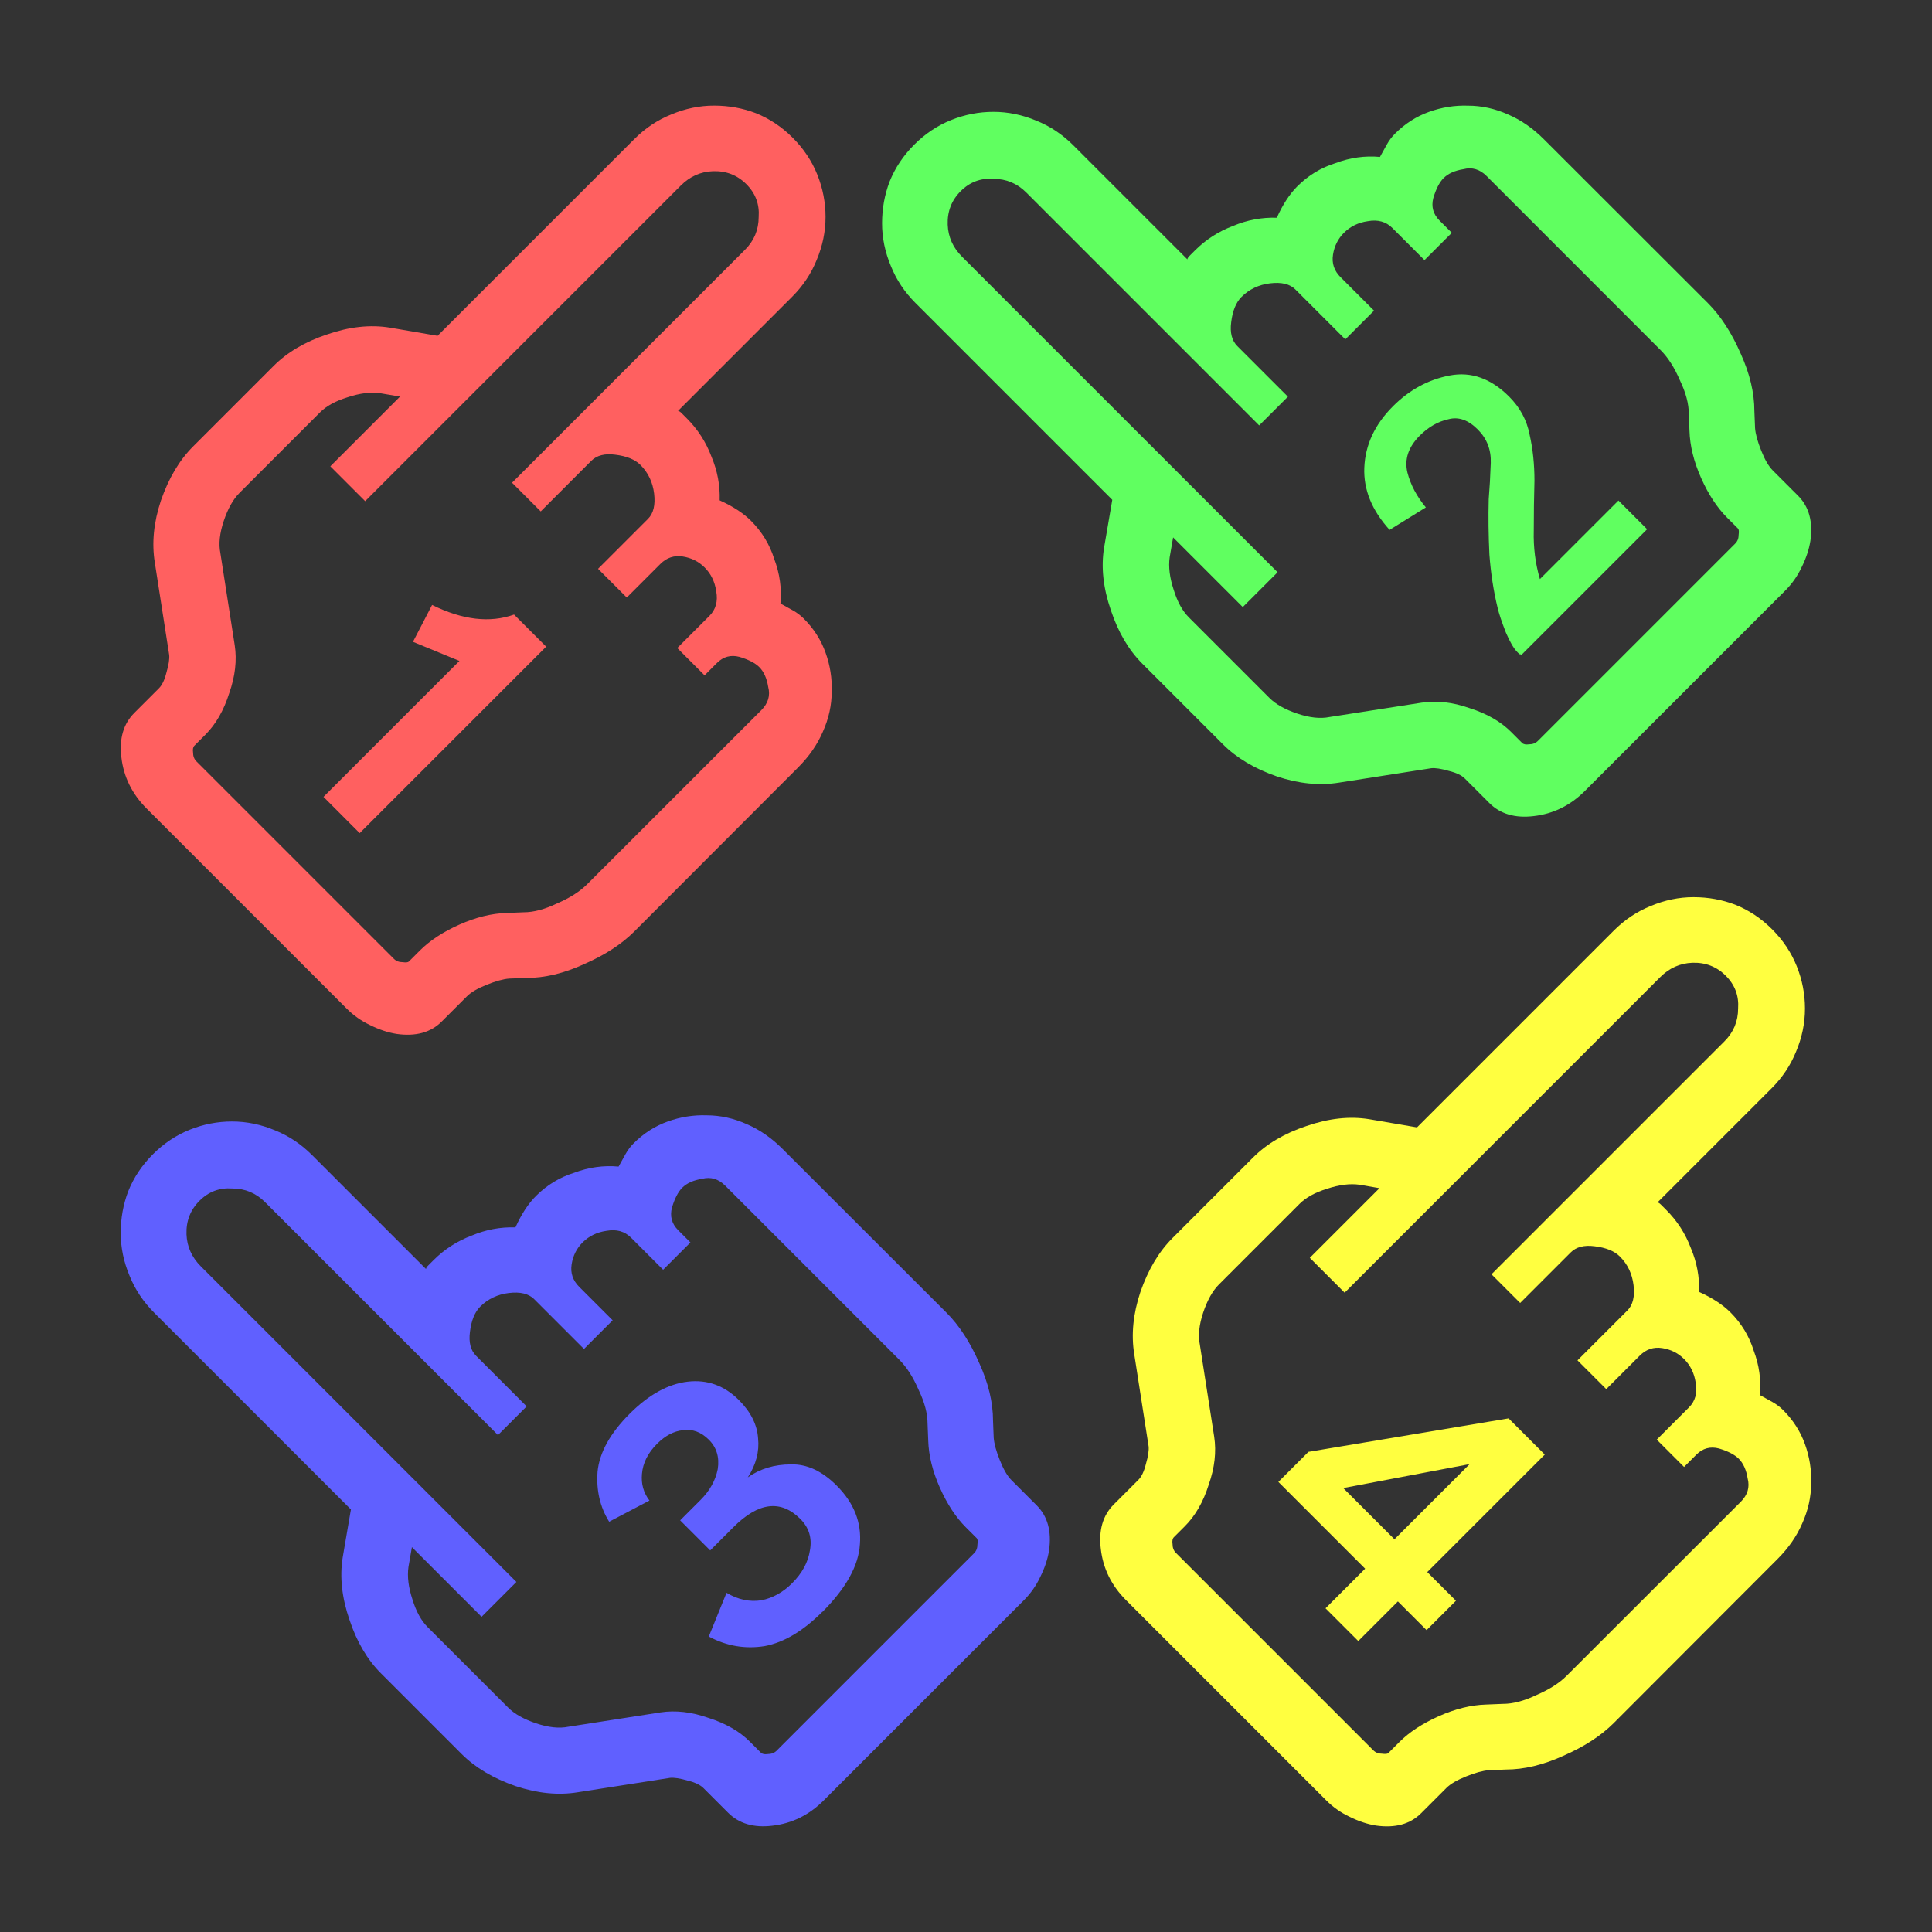 <?xml version="1.0" encoding="UTF-8" standalone="no"?>
<!-- Created with Inkscape (http://www.inkscape.org/) -->

<svg
   width="128"
   height="128"
   viewBox="0 0 33.867 33.867"
   version="1.1"
   id="svg5"
   inkscape:version="1.2.2 (b0a8486541, 2022-12-01)"
   sodipodi:docname="icon.svg"
   inkscape:export-filename="icon.png"
   inkscape:export-xdpi="96"
   inkscape:export-ydpi="96"
   xmlns:inkscape="http://www.inkscape.org/namespaces/inkscape"
   xmlns:sodipodi="http://sodipodi.sourceforge.net/DTD/sodipodi-0.dtd"
   xmlns="http://www.w3.org/2000/svg"
   xmlns:svg="http://www.w3.org/2000/svg">
  <rect x="0" y="0" width="33.867" height="33.867" fill="#333333" stroke="none"/>
  <sodipodi:namedview
     id="namedview7"
     pagecolor="#000000"
     bordercolor="#ffffff"
     borderopacity="1"
     inkscape:showpageshadow="0"
     inkscape:pageopacity="1"
     inkscape:pagecheckerboard="1"
     inkscape:deskcolor="#505050"
     inkscape:document-units="px"
     showgrid="false"
     inkscape:zoom="4.7572176"
     inkscape:cx="109.6229"
     inkscape:cy="62.431452"
     inkscape:window-width="1920"
     inkscape:window-height="1011"
     inkscape:window-x="0"
     inkscape:window-y="32"
     inkscape:window-maximized="1"
     inkscape:current-layer="layer1"
     showborder="false" />
  <defs
     id="defs2" />
  <g
     inkscape:label="Layer 1"
     inkscape:groupmode="layer"
     id="layer1">
    <g
       id="g1742"
       transform="translate(0,-0.265)">
      <g
         aria-label=""
         transform="rotate(45,-0.254,-0.172)"
         id="text952"
         style="font-size:16.933px;line-height:125%;font-family:Sans;letter-spacing:0px;word-spacing:0px;fill:#ff6060;stroke-width:0.265">
        <path
           d="m 19.643,3.641 q 0,0.474 -0.22,1.033 -0.203,0.542 -0.542,0.881 L 18.677,5.774 q -0.102,0.119 -0.203,0.356 -0.102,0.237 -0.102,0.389 v 0.627 q 0,0.406 -0.406,0.711 -0.186,0.135 -0.44,0.22 -0.237,0.085 -0.491,0.085 h -4.961 q -0.542,0 -0.948,-0.322 Q 10.736,7.535 10.736,7.129 V 6.519 q 0,-0.119 -0.102,-0.288 Q 10.533,6.045 10.448,5.977 L 9.127,5.012 Q 8.704,4.707 8.433,4.166 8.162,3.607 8.162,3.099 V 1.101 q 0,-0.508 0.271,-1.05 0.271,-0.559 0.694,-0.864 L 9.821,-1.304 v -4.877 q 0,-0.406 0.152,-0.762 0.152,-0.373 0.423,-0.643 0.271,-0.271 0.61,-0.423 0.356,-0.152 0.762,-0.152 0.406,0 0.762,0.152 0.356,0.152 0.627,0.423 0.271,0.271 0.423,0.643 0.152,0.356 0.152,0.762 v 2.828 q 0.017,-0.017 0.068,-0.017 h 0.135 q 0.406,0 0.779,0.169 0.373,0.152 0.643,0.44 0.356,-0.135 0.643,-0.135 0.406,0 0.762,0.186 0.373,0.169 0.627,0.474 0.119,-0.034 0.237,-0.068 0.119,-0.034 0.237,-0.034 0.373,0 0.694,0.152 0.322,0.152 0.559,0.406 0.254,0.254 0.389,0.61 0.135,0.339 0.135,0.745 z M 18.474,-0.677 q 0,-0.254 -0.203,-0.373 -0.186,-0.135 -0.356,-0.135 -0.152,0 -0.373,0.119 -0.203,0.119 -0.203,0.356 v 0.305 H 16.662 V -1.202 q 0,-0.237 -0.22,-0.389 -0.203,-0.152 -0.44,-0.152 -0.22,0 -0.406,0.135 -0.186,0.135 -0.186,0.373 v 0.83 H 14.698 V -1.643 q 0,-0.203 -0.237,-0.389 -0.237,-0.186 -0.525,-0.186 -0.203,0 -0.44,0.186 -0.22,0.169 -0.22,0.373 v 1.253 H 12.565 V -6.181 q 0,-0.339 -0.237,-0.576 -0.22,-0.254 -0.559,-0.254 -0.339,0 -0.576,0.254 -0.22,0.237 -0.22,0.576 V 1.643 H 10.109 V -0.085 L 9.821,0.119 Q 9.618,0.271 9.466,0.576 9.313,0.864 9.313,1.101 v 1.998 q 0,0.237 0.152,0.542 0.152,0.305 0.356,0.44 l 1.321,0.965 q 0.322,0.237 0.525,0.66 0.22,0.423 0.22,0.813 v 0.271 q 0,0.051 0.068,0.102 0.068,0.068 0.152,0.068 h 4.894 q 0.085,0 0.152,-0.068 0.068,-0.051 0.068,-0.085 V 6.536 q 0,-0.373 0.169,-0.813 0.169,-0.44 0.44,-0.728 l 0.203,-0.22 q 0.186,-0.186 0.305,-0.525 0.135,-0.339 0.135,-0.61 z M 14.122,5.825 V 2.455 l -0.813,0.339 -0.22,-0.694 q 0.847,-0.288 1.135,-0.897 h 0.796 v 4.623 z"
           style="font-family:nintendo_NTLG-DB_002;-inkscape-font-specification:'nintendo_NTLG-DB_002, Normal'"
           id="path1722" />
      </g>
      <g
         aria-label=""
         transform="rotate(-45,-3.706,-0.502)"
         id="text956"
         style="font-size:16.933px;line-height:125%;font-family:Sans;letter-spacing:0px;word-spacing:0px;fill:#60ff60;stroke-width:0.265px">
        <path
           d="m 15.785,27.588 q 0,0.474 -0.22,1.033 -0.203,0.542 -0.542,0.881 l -0.203,0.22 q -0.102,0.119 -0.203,0.356 -0.102,0.237 -0.102,0.389 v 0.627 q 0,0.406 -0.406,0.711 -0.186,0.135 -0.44,0.22 -0.237,0.085 -0.491,0.085 H 8.216 q -0.542,0 -0.948,-0.322 Q 6.879,31.483 6.879,31.076 v -0.61 q 0,-0.119 -0.102,-0.288 -0.102,-0.186 -0.186,-0.254 L 5.27,28.96 Q 4.847,28.655 4.576,28.113 4.305,27.554 4.305,27.046 v -1.998 q 0,-0.508 0.271,-1.05 0.271,-0.559 0.694,-0.864 l 0.694,-0.491 v -4.877 q 0,-0.406 0.152,-0.762 0.152,-0.373 0.423,-0.643 0.271,-0.271 0.61,-0.423 0.356,-0.152 0.762,-0.152 0.406,0 0.762,0.152 0.356,0.152 0.627,0.423 0.271,0.271 0.423,0.643 0.152,0.356 0.152,0.762 v 2.828 q 0.017,-0.017 0.068,-0.017 h 0.135 q 0.406,0 0.779,0.169 0.373,0.152 0.643,0.44 0.356,-0.135 0.643,-0.135 0.406,0 0.762,0.186 0.373,0.169 0.627,0.474 0.119,-0.034 0.237,-0.068 0.119,-0.034 0.237,-0.034 0.373,0 0.694,0.152 0.322,0.152 0.559,0.406 0.254,0.254 0.389,0.61 0.135,0.339 0.135,0.745 z m -1.168,-4.318 q 0,-0.254 -0.203,-0.373 -0.186,-0.135 -0.356,-0.135 -0.152,0 -0.373,0.119 -0.203,0.119 -0.203,0.356 v 0.305 h -0.677 v -0.796 q 0,-0.237 -0.22,-0.389 -0.203,-0.152 -0.44,-0.152 -0.22,0 -0.406,0.135 -0.186,0.135 -0.186,0.373 v 0.83 H 10.841 V 22.305 q 0,-0.203 -0.237,-0.389 -0.237,-0.186 -0.525,-0.186 -0.203,0 -0.44,0.186 -0.22,0.169 -0.22,0.373 v 1.253 H 8.707 v -5.774 q 0,-0.339 -0.237,-0.576 -0.22,-0.254 -0.559,-0.254 -0.339,0 -0.576,0.254 -0.22,0.237 -0.22,0.576 V 25.59 H 6.252 v -1.727 l -0.288,0.203 q -0.203,0.152 -0.356,0.457 -0.152,0.288 -0.152,0.525 v 1.998 q 0,0.237 0.152,0.542 0.152,0.305 0.356,0.44 l 1.321,0.965 q 0.322,0.237 0.525,0.66 0.22,0.423 0.22,0.813 v 0.271 q 0,0.051 0.068,0.102 0.068,0.068 0.152,0.068 h 4.894 q 0.085,0 0.152,-0.068 0.068,-0.051 0.068,-0.085 V 30.484 q 0,-0.373 0.169,-0.813 0.169,-0.44 0.44,-0.728 l 0.203,-0.22 q 0.186,-0.186 0.305,-0.525 0.135,-0.339 0.135,-0.61 z m -4.013,1.693 q 0.61,0 1.084,0.322 0.474,0.322 0.474,0.999 0,0.406 -0.22,0.728 -0.203,0.322 -0.508,0.627 -0.305,0.288 -0.627,0.61 -0.322,0.305 -0.525,0.677 h 1.947 v 0.711 H 9.114 q 0,-0.017 -0.017,-0.034 0,-0.034 0,-0.051 0,-0.135 0.102,-0.389 0.119,-0.271 0.203,-0.406 0.237,-0.389 0.559,-0.762 0.339,-0.373 0.677,-0.694 0.22,-0.186 0.474,-0.423 0.254,-0.237 0.254,-0.576 0,-0.356 -0.237,-0.491 -0.237,-0.152 -0.559,-0.152 -0.423,0 -0.61,0.305 -0.169,0.288 -0.203,0.66 L 9.029,26.453 q 0.034,-0.694 0.457,-1.084 0.44,-0.406 1.118,-0.406 z"
           style="font-family:nintendo_NTLG-DB_002;-inkscape-font-specification:'nintendo_NTLG-DB_002, Normal'"
           id="path1725" />
      </g>
      <g
         aria-label=""
         transform="rotate(-45,0.94,0.207)"
         id="text960"
         style="font-size:16.933px;line-height:125%;font-family:Sans;letter-spacing:0px;word-spacing:0px;fill:#6060ff;stroke-width:0.265px">
        <path
           d="m -4.305,27.588 q 0,0.474 -0.22,1.033 -0.203,0.542 -0.542,0.881 l -0.203,0.22 q -0.102,0.119 -0.203,0.356 -0.102,0.237 -0.102,0.389 v 0.627 q 0,0.406 -0.406,0.711 -0.186,0.135 -0.44,0.22 -0.237,0.085 -0.491,0.085 h -4.961 q -0.542,0 -0.948,-0.322 -0.389,-0.305 -0.389,-0.711 v -0.61 q 0,-0.119 -0.102,-0.288 -0.102,-0.186 -0.186,-0.254 L -14.82,28.96 q -0.423,-0.305 -0.694,-0.847 -0.271,-0.559 -0.271,-1.067 v -1.998 q 0,-0.508 0.271,-1.05 0.271,-0.559 0.694,-0.864 l 0.694,-0.491 v -4.877 q 0,-0.406 0.152,-0.762 0.152,-0.373 0.423,-0.643 0.271,-0.271 0.61,-0.423 0.356,-0.152 0.762,-0.152 0.406,0 0.762,0.152 0.356,0.152 0.627,0.423 0.271,0.271 0.423,0.643 0.152,0.356 0.152,0.762 v 2.828 q 0.017,-0.017 0.068,-0.017 h 0.135 q 0.406,0 0.779,0.169 0.373,0.152 0.643,0.44 0.356,-0.135 0.643,-0.135 0.406,0 0.762,0.186 0.373,0.169 0.627,0.474 0.119,-0.034 0.237,-0.068 0.119,-0.034 0.237,-0.034 0.373,0 0.694,0.152 0.322,0.152 0.559,0.406 0.254,0.254 0.389,0.61 0.135,0.339 0.135,0.745 z m -1.168,-4.318 q 0,-0.254 -0.203,-0.373 -0.186,-0.135 -0.356,-0.135 -0.152,0 -0.373,0.119 -0.203,0.119 -0.203,0.356 v 0.305 h -0.677 v -0.796 q 0,-0.237 -0.22,-0.389 -0.203,-0.152 -0.44,-0.152 -0.22,0 -0.406,0.135 -0.186,0.135 -0.186,0.373 v 0.83 h -0.711 v -1.236 q 0,-0.203 -0.237,-0.389 -0.237,-0.186 -0.525,-0.186 -0.203,0 -0.44,0.186 -0.22,0.169 -0.22,0.373 v 1.253 h -0.711 v -5.774 q 0,-0.339 -0.237,-0.576 -0.22,-0.254 -0.559,-0.254 -0.339,0 -0.576,0.254 -0.22,0.237 -0.22,0.576 v 7.823 h -0.864 v -1.727 l -0.288,0.203 q -0.203,0.152 -0.356,0.457 -0.152,0.288 -0.152,0.525 v 1.998 q 0,0.237 0.152,0.542 0.152,0.305 0.356,0.44 l 1.321,0.965 q 0.322,0.237 0.525,0.66 0.22,0.423 0.22,0.813 v 0.271 q 0,0.051 0.068,0.102 0.068,0.068 0.152,0.068 h 4.894 q 0.085,0 0.152,-0.068 0.068,-0.051 0.068,-0.085 v -0.271 q 0,-0.373 0.169,-0.813 0.169,-0.44 0.44,-0.728 l 0.203,-0.22 q 0.186,-0.186 0.305,-0.525 0.135,-0.339 0.135,-0.61 z m -4.081,6.485 q -0.711,0 -1.135,-0.288 -0.423,-0.305 -0.576,-0.813 l 0.762,-0.322 q 0.085,0.339 0.339,0.525 0.254,0.169 0.593,0.169 0.373,0 0.627,-0.186 0.271,-0.186 0.271,-0.508 0,-0.728 -0.931,-0.728 h -0.576 v -0.745 h 0.508 q 0.339,0 0.593,-0.169 0.254,-0.186 0.254,-0.474 0,-0.288 -0.203,-0.44 -0.186,-0.152 -0.491,-0.152 -0.339,0 -0.559,0.186 -0.203,0.169 -0.237,0.423 l -0.762,-0.237 q 0.102,-0.44 0.474,-0.762 0.389,-0.322 1.118,-0.322 0.711,0 1.118,0.322 0.406,0.322 0.406,0.864 0,0.44 -0.237,0.711 -0.22,0.271 -0.61,0.356 0.389,0.068 0.694,0.373 0.305,0.288 0.305,0.83 0,0.643 -0.44,1.016 -0.423,0.373 -1.304,0.373 z"
           style="font-family:nintendo_NTLG-DB_002;-inkscape-font-specification:'nintendo_NTLG-DB_002, Normal'"
           id="path1728" />
      </g>
      <g
         aria-label=""
         transform="rotate(45,1.626,3.24)"
         id="text964"
         style="font-size:16.933px;line-height:125%;font-family:Sans;letter-spacing:0px;word-spacing:0px;fill:#ffff40;stroke-width:0.265px">
        <path
           d="m 39.733,3.641 q 0,0.474 -0.22,1.033 -0.203,0.542 -0.542,0.881 l -0.203,0.22 q -0.102,0.119 -0.203,0.356 -0.102,0.237 -0.102,0.389 v 0.627 q 0,0.406 -0.406,0.711 -0.186,0.135 -0.44,0.22 -0.237,0.085 -0.491,0.085 h -4.961 q -0.542,0 -0.948,-0.322 Q 30.826,7.535 30.826,7.129 V 6.519 q 0,-0.119 -0.102,-0.288 -0.102,-0.186 -0.186,-0.254 L 29.217,5.012 Q 28.794,4.707 28.523,4.166 28.252,3.607 28.252,3.099 V 1.101 q 0,-0.508 0.271,-1.05 0.271,-0.559 0.694,-0.864 l 0.694,-0.491 v -4.877 q 0,-0.406 0.152,-0.762 0.152,-0.373 0.423,-0.643 0.271,-0.271 0.61,-0.423 0.356,-0.152 0.762,-0.152 0.406,0 0.762,0.152 0.356,0.152 0.627,0.423 0.271,0.271 0.423,0.643 0.152,0.356 0.152,0.762 v 2.828 q 0.017,-0.017 0.068,-0.017 h 0.135 q 0.406,0 0.779,0.169 0.373,0.152 0.643,0.44 0.356,-0.135 0.643,-0.135 0.406,0 0.762,0.186 0.373,0.169 0.627,0.474 0.119,-0.034 0.237,-0.068 0.119,-0.034 0.237,-0.034 0.373,0 0.694,0.152 0.322,0.152 0.559,0.406 0.254,0.254 0.389,0.61 0.135,0.339 0.135,0.745 z m -1.168,-4.318 q 0,-0.254 -0.203,-0.373 -0.186,-0.135 -0.356,-0.135 -0.152,0 -0.373,0.119 -0.203,0.119 -0.203,0.356 v 0.305 H 36.753 V -1.202 q 0,-0.237 -0.22,-0.389 -0.203,-0.152 -0.44,-0.152 -0.22,0 -0.406,0.135 -0.186,0.135 -0.186,0.373 v 0.83 H 34.788 V -1.643 q 0,-0.203 -0.237,-0.389 -0.237,-0.186 -0.525,-0.186 -0.203,0 -0.44,0.186 -0.22,0.169 -0.22,0.373 v 1.253 H 32.655 V -6.181 q 0,-0.339 -0.237,-0.576 -0.22,-0.254 -0.559,-0.254 -0.339,0 -0.576,0.254 Q 31.063,-6.519 31.063,-6.181 v 7.823 h -0.864 v -1.727 l -0.288,0.203 q -0.203,0.152 -0.356,0.457 -0.152,0.288 -0.152,0.525 v 1.998 q 0,0.237 0.152,0.542 0.152,0.305 0.356,0.44 l 1.321,0.965 q 0.322,0.237 0.525,0.66 0.22,0.423 0.22,0.813 v 0.271 q 0,0.051 0.068,0.102 0.068,0.068 0.152,0.068 h 4.894 q 0.085,0 0.152,-0.068 0.068,-0.051 0.068,-0.085 V 6.536 q 0,-0.373 0.169,-0.813 0.169,-0.44 0.44,-0.728 l 0.203,-0.22 q 0.186,-0.186 0.305,-0.525 0.135,-0.339 0.135,-0.61 z M 35.55,4.809 V 5.791 H 34.738 V 4.809 H 32.587 V 4.064 L 34.653,1.168 h 0.897 v 2.913 h 0.711 V 4.809 Z m -0.813,-2.591 -1.27,1.863 h 1.27 z"
           style="font-family:nintendo_NTLG-DB_002;-inkscape-font-specification:'nintendo_NTLG-DB_002, Normal'"
           id="path1731" />
      </g>
    </g>
  </g>
</svg>
